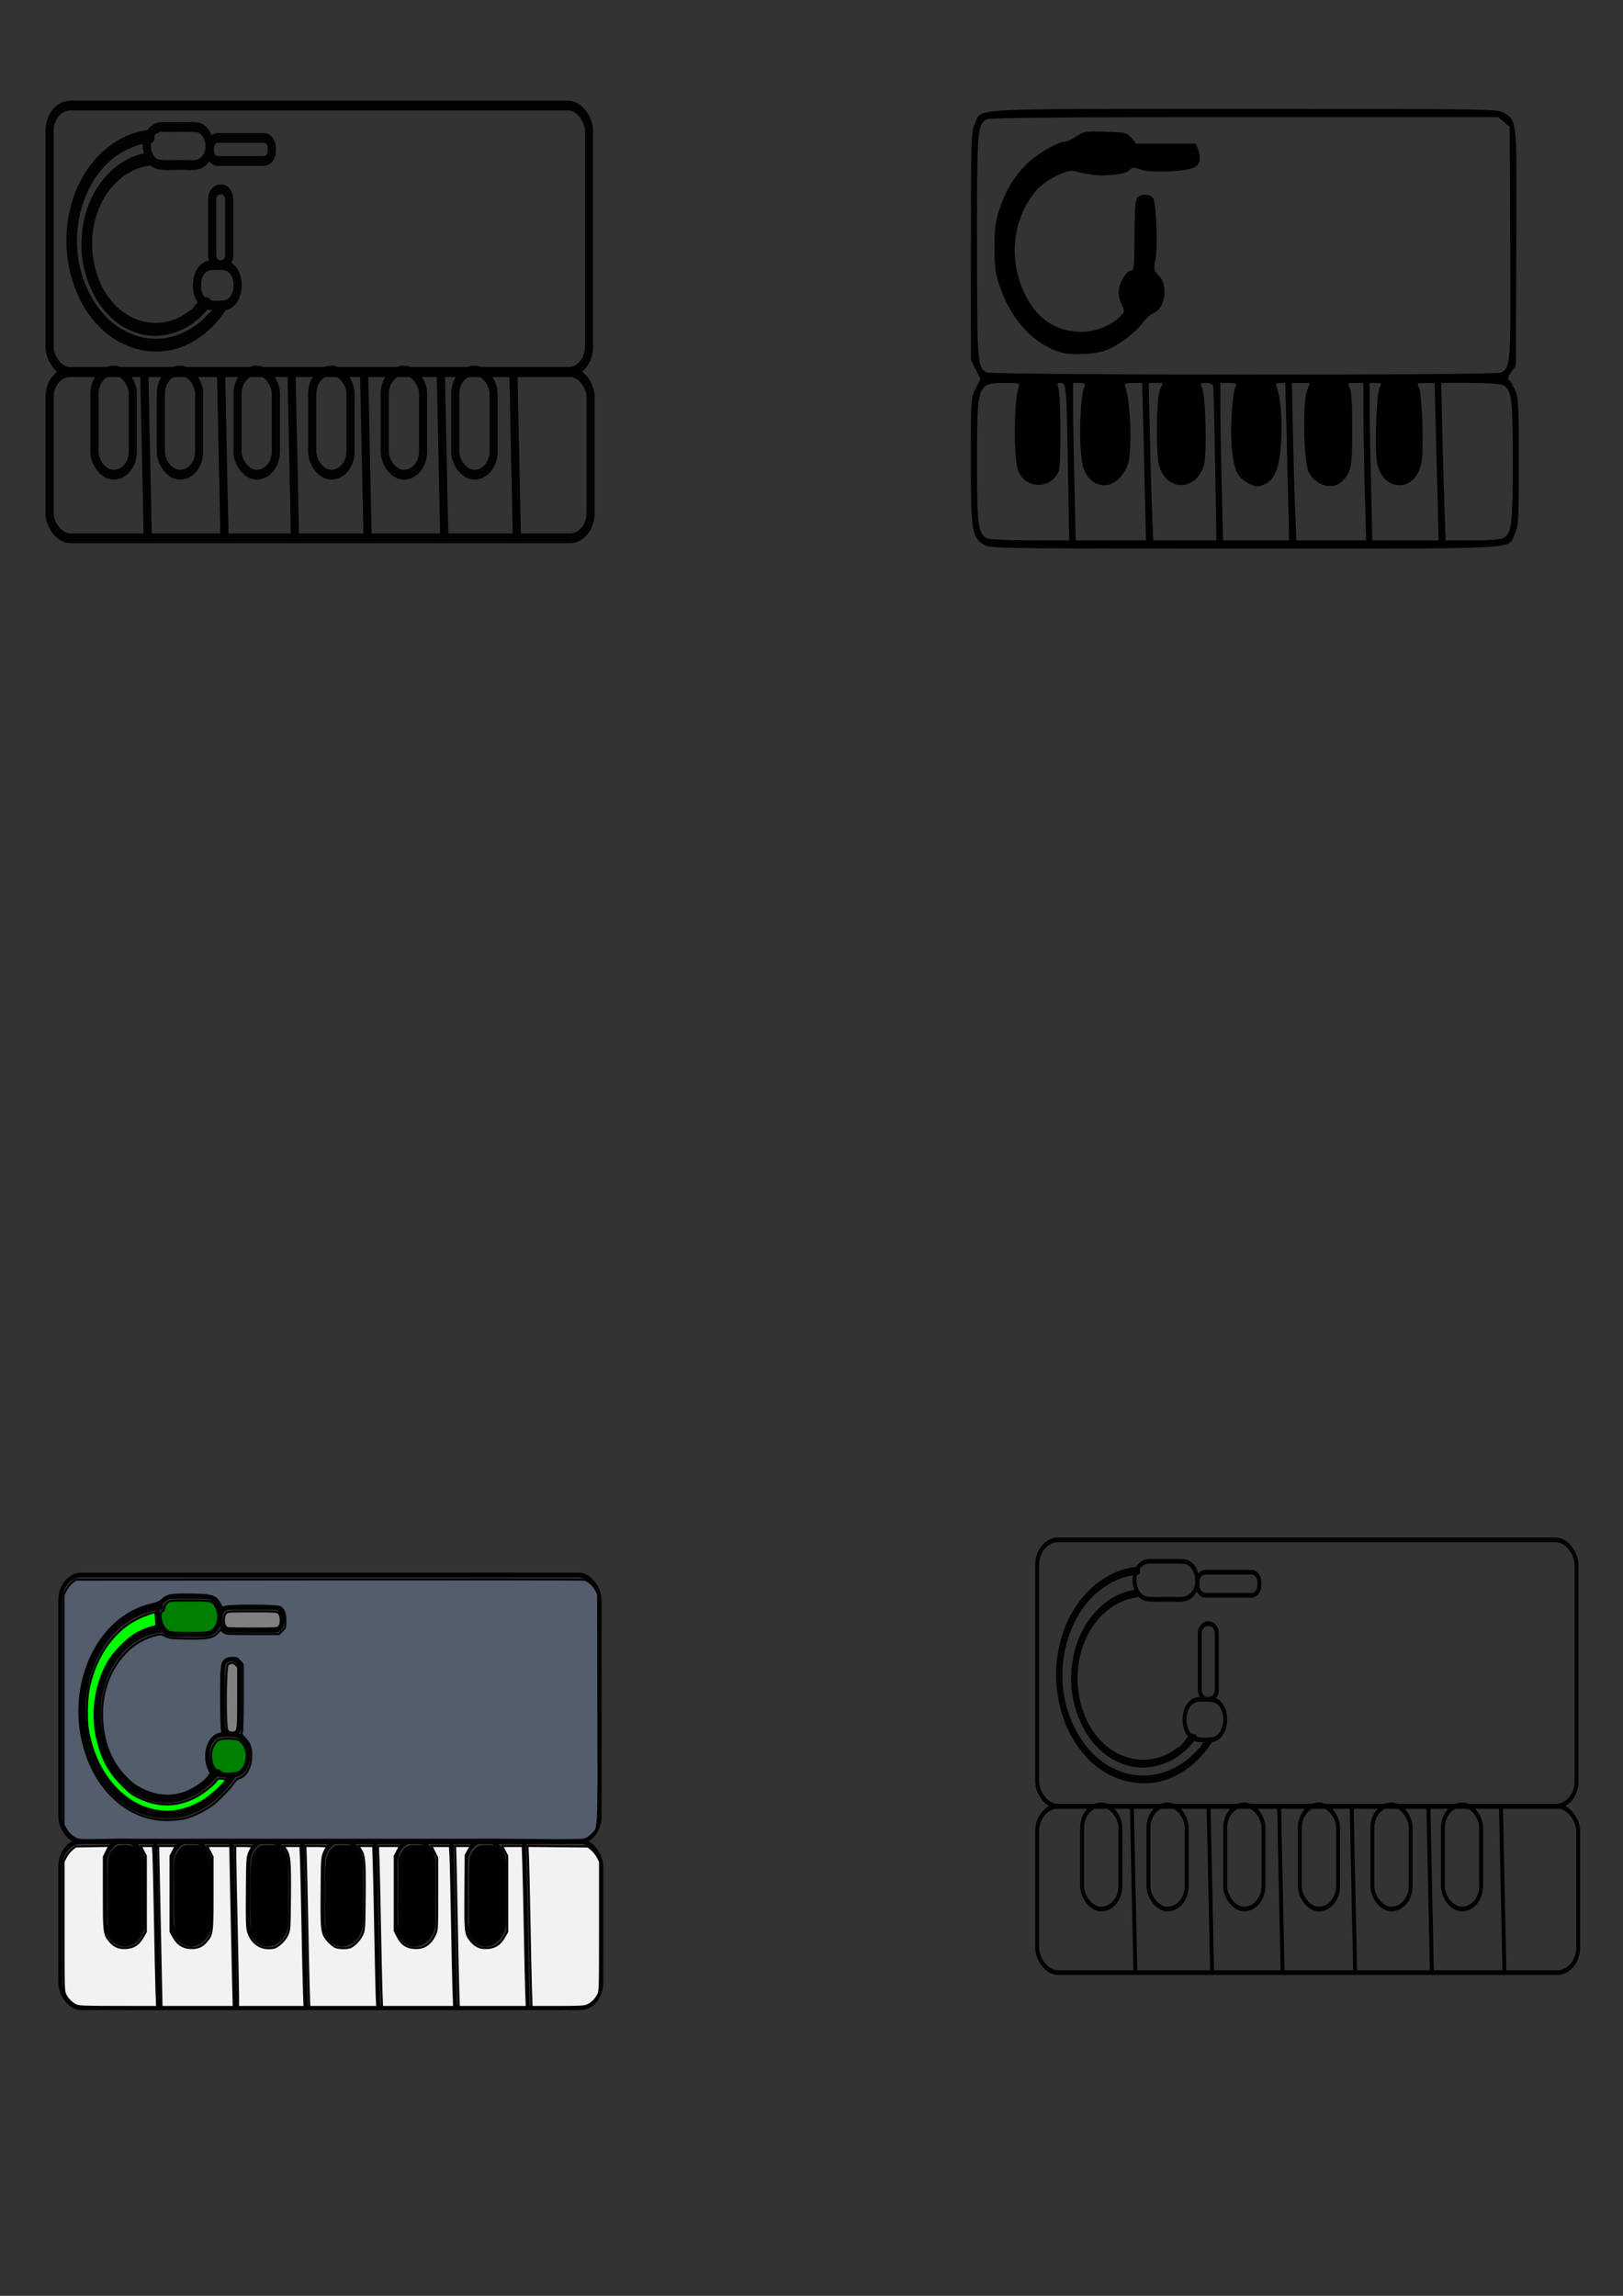 <?xml version="1.0" encoding="UTF-8" standalone="no"?>
<!-- Created with Inkscape (http://www.inkscape.org/) -->

<svg
   width="210mm"
   height="297mm"
   viewBox="0 0 210 297"
   version="1.1"
   id="svg5"
   inkscape:version="1.1.1 (3bf5ae0d25, 2021-09-20)"
   sodipodi:docname="b music icon.svg"
   xmlns:inkscape="http://www.inkscape.org/namespaces/inkscape"
   xmlns:sodipodi="http://sodipodi.sourceforge.net/DTD/sodipodi-0.dtd"
   xmlns="http://www.w3.org/2000/svg"
   xmlns:svg="http://www.w3.org/2000/svg">
  <rect x="0" y="0" width="210" height="297" fill="#333333" stroke="none"/>
  <sodipodi:namedview
     id="namedview7"
     pagecolor="#ffffff"
     bordercolor="#666666"
     borderopacity="1.0"
     inkscape:pageshadow="2"
     inkscape:pageopacity="0.0"
     inkscape:pagecheckerboard="0"
     inkscape:document-units="mm"
     showgrid="false"
     inkscape:zoom="0.75575672"
     inkscape:cx="262.65066"
     inkscape:cy="535.22514"
     inkscape:window-width="1680"
     inkscape:window-height="956"
     inkscape:window-x="-11"
     inkscape:window-y="-11"
     inkscape:window-maximized="1"
     inkscape:current-layer="layer1" />
  <defs
     id="defs2">
    <inkscape:path-effect
       effect="spiro"
       id="path-effect13131"
       is_visible="true"
       lpeversion="1" />
    <inkscape:path-effect
       effect="spiro"
       id="path-effect13127"
       is_visible="true"
       lpeversion="1" />
    <inkscape:path-effect
       effect="spiro"
       id="path-effect13123"
       is_visible="true"
       lpeversion="1" />
    <inkscape:path-effect
       effect="spiro"
       id="path-effect13119"
       is_visible="true"
       lpeversion="1" />
    <inkscape:path-effect
       effect="spiro"
       id="path-effect13115"
       is_visible="true"
       lpeversion="1" />
    <inkscape:path-effect
       effect="spiro"
       id="path-effect13111"
       is_visible="true"
       lpeversion="1" />
    <inkscape:path-effect
       effect="spiro"
       id="path-effect9969"
       is_visible="true"
       lpeversion="1" />
    <inkscape:path-effect
       effect="spiro"
       id="path-effect9965"
       is_visible="true"
       lpeversion="1" />
    <inkscape:path-effect
       effect="spiro"
       id="path-effect9961"
       is_visible="true"
       lpeversion="1" />
    <inkscape:path-effect
       effect="spiro"
       id="path-effect9957"
       is_visible="true"
       lpeversion="1" />
    <inkscape:path-effect
       effect="spiro"
       id="path-effect9953"
       is_visible="true"
       lpeversion="1" />
    <inkscape:path-effect
       effect="spiro"
       id="path-effect9949"
       is_visible="true"
       lpeversion="1" />
    <inkscape:path-effect
       effect="spiro"
       id="path-effect9001"
       is_visible="true"
       lpeversion="1" />
    <inkscape:path-effect
       effect="spiro"
       id="path-effect8997"
       is_visible="true"
       lpeversion="1" />
    <inkscape:path-effect
       effect="spiro"
       id="path-effect8993"
       is_visible="true"
       lpeversion="1" />
    <inkscape:path-effect
       effect="spiro"
       id="path-effect8989"
       is_visible="true"
       lpeversion="1" />
    <inkscape:path-effect
       effect="spiro"
       id="path-effect8985"
       is_visible="true"
       lpeversion="1" />
    <inkscape:path-effect
       effect="spiro"
       id="path-effect8981"
       is_visible="true"
       lpeversion="1" />
    <inkscape:path-effect
       effect="spiro"
       id="path-effect8882"
       is_visible="true"
       lpeversion="1" />
    <inkscape:path-effect
       effect="spiro"
       id="path-effect8876"
       is_visible="true"
       lpeversion="1" />
    <inkscape:path-effect
       effect="spiro"
       id="path-effect8870"
       is_visible="true"
       lpeversion="1" />
    <inkscape:path-effect
       effect="spiro"
       id="path-effect8864"
       is_visible="true"
       lpeversion="1" />
    <inkscape:path-effect
       effect="spiro"
       id="path-effect8858"
       is_visible="true"
       lpeversion="1" />
    <inkscape:path-effect
       effect="spiro"
       id="path-effect8772"
       is_visible="true"
       lpeversion="1" />
    <inkscape:path-effect
       effect="skeletal"
       id="path-effect8768"
       is_visible="true"
       lpeversion="1"
       pattern="m 41.834,5.736 h 11.804 c 1.1,0 1.985,0.913 1.985,2.048 v 0.786 c 0,1.134 -0.885,2.048 -1.985,2.048 H 41.834 c -1.1,0 -1.985,-0.913 -1.985,-2.048 v -0.786 c 0,-1.134 0.885,-2.048 1.985,-2.048 z m -1.409,26.951 c 1.931,0.047 4.251,-0.381 5.591,1.449 1.806,2.288 0.844,6.542 -2.205,7.072 -1.621,0.075 -3.326,0.276 -4.894,-0.232 -3.328,-1.324 -3.126,-7.133 0.356,-8.111 0.373,-0.119 0.763,-0.179 1.153,-0.179 z M 27.608,3.404 c 3.023,0.048 6.058,-0.099 9.073,0.081 2.967,0.479 4.142,4.75 1.956,6.824 -1.684,1.734 -4.171,1.011 -6.293,1.166 -1.961,-0.075 -3.954,0.176 -5.888,-0.179 C 23.405,10.483 22.767,5.765 25.442,4.083 c 0.634,-0.444 1.399,-0.682 2.166,-0.68 z m -2.97,1.681 C 15.878,5.61 7.75,12.086 5.264,20.802 c -2.481,7.78 -0.302,16.796 5.312,22.559 6.321,6.746 16.921,8.63 25.036,4.355 2.942,-1.487 5.57,-3.648 7.593,-6.309 -1.092,-0.846 -1.844,1.86 -2.963,2.312 -5.544,5.237 -13.862,7.062 -20.967,4.475 C 10.672,45.378 4.553,36.303 4.892,27.018 5.023,19.233 9.491,11.711 16.256,8.203 c 2.604,-1.406 5.487,-2.271 8.422,-2.467 -0.014,-0.217 -0.028,-0.433 -0.041,-0.65 z m -0.337,4.85 C 16.519,10.589 9.619,17.053 8.39,25.031 6.771,33.387 11.68,42.437 19.432,45.385 26.135,48.227 34.354,46.203 39.16,40.632 37.85,39.871 36.541,43.054 34.932,43.39 28.448,47.667 19.284,46.563 13.884,40.928 8.744,35.837 7.247,27.369 10.358,20.748 c 2.476,-5.636 8.046,-9.605 14,-10.165 -0.019,-0.216 -0.039,-0.432 -0.058,-0.648 z M 42.411,16.657 h 0.371 c 1.1,0 1.985,0.913 1.985,2.048 v 11.934 c 0,1.134 -0.885,2.048 -1.985,2.048 H 42.411 c -1.1,0 -1.985,-0.913 -1.985,-2.048 V 18.704 c 0,-1.134 0.885,-2.048 1.985,-2.048 z"
       copytype="repeated_stretched"
       prop_scale="1"
       scale_y_rel="false"
       spacing="0"
       normal_offset="0"
       tang_offset="0"
       prop_units="false"
       vertical_pattern="false"
       hide_knot="false"
       fuse_tolerance="0" />
    <inkscape:path-effect
       effect="spiro"
       id="path-effect3436"
       is_visible="true"
       lpeversion="1" />
    <inkscape:path-effect
       effect="spiro"
       id="path-effect2757"
       is_visible="true"
       lpeversion="1" />
    <inkscape:path-effect
       effect="spiro"
       id="path-effect2751"
       is_visible="true"
       lpeversion="1" />
    <inkscape:path-effect
       effect="spiro"
       id="path-effect2256"
       is_visible="true"
       lpeversion="1" />
    <inkscape:path-effect
       effect="spiro"
       id="path-effect2219"
       is_visible="true"
       lpeversion="1" />
    <inkscape:path-effect
       effect="spiro"
       id="path-effect2114"
       is_visible="true"
       lpeversion="1" />
    <inkscape:path-effect
       effect="spiro"
       id="path-effect2110"
       is_visible="true"
       lpeversion="1" />
    <inkscape:path-effect
       effect="spiro"
       id="path-effect2106"
       is_visible="true"
       lpeversion="1" />
    <inkscape:path-effect
       effect="spiro"
       id="path-effect2102"
       is_visible="true"
       lpeversion="1" />
    <inkscape:path-effect
       effect="spiro"
       id="path-effect2098"
       is_visible="true"
       lpeversion="1" />
    <inkscape:path-effect
       effect="spiro"
       id="path-effect1962"
       is_visible="true"
       lpeversion="1" />
    <inkscape:path-effect
       effect="spiro"
       id="path-effect1956"
       is_visible="true"
       lpeversion="1" />
    <inkscape:path-effect
       effect="spiro"
       id="path-effect1919"
       is_visible="true"
       lpeversion="1" />
    <inkscape:path-effect
       effect="spiro"
       id="path-effect1590"
       is_visible="true"
       lpeversion="1" />
    <inkscape:path-effect
       effect="spiro"
       id="path-effect988"
       is_visible="true"
       lpeversion="1" />
    <inkscape:path-effect
       effect="spiro"
       id="path-effect982"
       is_visible="true"
       lpeversion="1" />
    <inkscape:path-effect
       effect="spiro"
       id="path-effect865"
       is_visible="true"
       lpeversion="1" />
    <inkscape:path-effect
       effect="spiro"
       id="path-effect859"
       is_visible="true"
       lpeversion="1" />
  </defs>
  <g
     inkscape:label="Layer 1"
     inkscape:groupmode="layer"
     id="layer1">
    <g
       id="g8943"
       transform="matrix(0.507,0,0,0.61,-19.439,-44.142)"
       style="stroke-width:2.079;stroke-miterlimit:4;stroke-dasharray:none">
      <path
         id="rect2360"
         style="fill:none;stroke:#000000;stroke-width:2.079;stroke-linecap:round;stroke-linejoin:round;stroke-miterlimit:4;stroke-dasharray:none;stroke-opacity:0.955;paint-order:stroke markers fill"
         d="m 93.904,101.62 h 11.804 c 1.1,0 1.985,0.913 1.985,2.048 v 0.786 c 0,1.134 -0.885,2.048 -1.985,2.048 H 93.904 c -1.1,0 -1.985,-0.913 -1.985,-2.048 v -0.786 c 0,-1.134 0.885,-2.048 1.985,-2.048 z m -1.409,26.951 c 1.931,0.047 4.251,-0.381 5.591,1.449 1.806,2.288 0.844,6.542 -2.205,7.072 -1.621,0.075 -3.326,0.276 -4.894,-0.232 -3.328,-1.324 -3.126,-7.133 0.356,-8.111 0.373,-0.119 0.763,-0.179 1.153,-0.179 z M 79.677,99.288 c 3.023,0.048 6.058,-0.099 9.073,0.081 2.967,0.479 4.142,4.75 1.956,6.824 -1.684,1.734 -4.171,1.011 -6.293,1.166 -1.961,-0.075 -3.954,0.176 -5.888,-0.179 -3.05,-0.813 -3.689,-5.531 -1.013,-7.212 0.634,-0.444 1.399,-0.682 2.166,-0.68 z m -2.97,1.681 c -8.759,0.525 -16.887,7.001 -19.374,15.717 -2.481,7.78 -0.302,16.796 5.312,22.558 6.321,6.746 16.921,8.63 25.036,4.355 2.942,-1.487 5.57,-3.648 7.593,-6.309 -1.092,-0.846 -1.844,1.86 -2.963,2.312 -5.544,5.237 -13.862,7.062 -20.967,4.475 -8.602,-2.815 -14.722,-11.89 -14.382,-21.176 0.131,-7.785 4.599,-15.307 11.364,-18.816 2.604,-1.406 5.487,-2.271 8.422,-2.467 -0.014,-0.217 -0.028,-0.433 -0.041,-0.65 z m -0.337,4.85 c -7.781,0.654 -14.681,7.118 -15.91,15.096 -1.619,8.356 3.29,17.406 11.041,20.354 6.703,2.842 14.922,0.818 19.729,-4.753 -1.31,-0.761 -2.619,2.421 -4.228,2.758 -6.484,4.277 -15.648,3.174 -21.048,-2.461 -5.14,-5.091 -6.638,-13.559 -3.526,-20.181 2.476,-5.636 8.046,-9.605 14,-10.165 -0.019,-0.216 -0.039,-0.432 -0.058,-0.648 z m 18.11,6.722 h 0.371 c 1.1,0 1.985,0.913 1.985,2.048 v 11.934 c 0,1.134 -0.885,2.048 -1.985,2.048 h -0.371 c -1.1,0 -1.985,-0.913 -1.985,-2.048 v -11.934 c 0,-1.134 0.885,-2.048 1.985,-2.048 z" />
      <g
         id="g8925"
         style="stroke-width:2.079;stroke-miterlimit:4;stroke-dasharray:none">
        <rect
           style="fill:none;stroke:#000000;stroke-width:2.079;stroke-linecap:round;stroke-linejoin:round;stroke-miterlimit:4;stroke-dasharray:none;stroke-opacity:0.955;paint-order:stroke markers fill"
           id="rect8594"
           width="137.665"
           height="56.511"
           x="50.987"
           y="94.751"
           ry="5.347" />
        <rect
           style="fill:none;stroke:#000000;stroke-width:2.079;stroke-linecap:round;stroke-linejoin:round;stroke-miterlimit:4;stroke-dasharray:none;stroke-opacity:0.955;paint-order:stroke markers fill"
           id="rect8596"
           width="138.09"
           height="35.266"
           x="50.987"
           y="151.262"
           ry="5.347" />
        <rect
           style="fill:none;stroke:#000000;stroke-width:2.079;stroke-linecap:round;stroke-linejoin:round;stroke-miterlimit:4;stroke-dasharray:none;stroke-opacity:0.955;paint-order:stroke markers fill"
           id="rect8598"
           width="9.773"
           height="22.094"
           x="62.459"
           y="150.949"
           ry="4.886" />
        <rect
           style="fill:none;stroke:#000000;stroke-width:2.079;stroke-linecap:round;stroke-linejoin:round;stroke-miterlimit:4;stroke-dasharray:none;stroke-opacity:0.955;paint-order:stroke markers fill"
           id="rect8680"
           width="9.773"
           height="22.094"
           x="79.393"
           y="150.949"
           ry="4.886" />
        <rect
           style="fill:none;stroke:#000000;stroke-width:2.079;stroke-linecap:round;stroke-linejoin:round;stroke-miterlimit:4;stroke-dasharray:none;stroke-opacity:0.955;paint-order:stroke markers fill"
           id="rect8682"
           width="9.773"
           height="22.094"
           x="98.972"
           y="150.949"
           ry="4.886" />
        <rect
           style="fill:none;stroke:#000000;stroke-width:2.079;stroke-linecap:round;stroke-linejoin:round;stroke-miterlimit:4;stroke-dasharray:none;stroke-opacity:0.955;paint-order:stroke markers fill"
           id="rect8684"
           width="9.773"
           height="22.094"
           x="118.022"
           y="150.949"
           ry="4.886" />
        <rect
           style="fill:none;stroke:#000000;stroke-width:2.079;stroke-linecap:round;stroke-linejoin:round;stroke-miterlimit:4;stroke-dasharray:none;stroke-opacity:0.955;paint-order:stroke markers fill"
           id="rect8686"
           width="9.773"
           height="22.094"
           x="136.542"
           y="150.949"
           ry="4.886" />
        <rect
           style="fill:none;stroke:#000000;stroke-width:2.079;stroke-linecap:round;stroke-linejoin:round;stroke-miterlimit:4;stroke-dasharray:none;stroke-opacity:0.955;paint-order:stroke markers fill"
           id="rect8688"
           width="9.773"
           height="22.094"
           x="154.534"
           y="150.949"
           ry="4.886" />
        <path
           style="fill:none;stroke:#000000;stroke-width:2.079;stroke-linecap:butt;stroke-linejoin:miter;stroke-miterlimit:4;stroke-dasharray:none;stroke-opacity:1"
           d="m 75.159,150.949 0.912,36.004"
           id="path8770"
           inkscape:original-d="m 75.159242,150.94899 c 0.30431,12.00153 0.608359,24.00279 0.912143,36.0038"
           inkscape:path-effect="#path-effect8772" />
        <path
           style="fill:none;stroke:#000000;stroke-width:2.079;stroke-linecap:butt;stroke-linejoin:miter;stroke-miterlimit:4;stroke-dasharray:none;stroke-opacity:1"
           d="m 94.738,150.949 0.912,36.004"
           id="path8854"
           inkscape:original-d="m 94.73842,150.94899 c 0.30431,12.00153 0.608359,24.00279 0.912143,36.0038"
           inkscape:path-effect="#path-effect8858" />
        <path
           style="fill:none;stroke:#000000;stroke-width:2.079;stroke-linecap:butt;stroke-linejoin:miter;stroke-miterlimit:4;stroke-dasharray:none;stroke-opacity:1"
           d="m 112.73,150.949 0.912,36.004"
           id="path8860"
           inkscape:original-d="m 112.73017,150.94899 c 0.30431,12.00153 0.60836,24.00279 0.91215,36.0038"
           inkscape:path-effect="#path-effect8864" />
        <path
           style="fill:none;stroke:#000000;stroke-width:2.079;stroke-linecap:butt;stroke-linejoin:miter;stroke-miterlimit:4;stroke-dasharray:none;stroke-opacity:1"
           d="m 131.251,150.949 0.912,36.004"
           id="path8866"
           inkscape:original-d="m 131.25112,150.94899 c 0.30431,12.00153 0.60836,24.00279 0.91215,36.0038"
           inkscape:path-effect="#path-effect8870" />
        <path
           style="fill:none;stroke:#000000;stroke-width:2.079;stroke-linecap:butt;stroke-linejoin:miter;stroke-miterlimit:4;stroke-dasharray:none;stroke-opacity:1"
           d="m 150.83,150.949 0.912,36.004"
           id="path8872"
           inkscape:original-d="m 150.83041,150.94899 c 0.30431,12.00153 0.60836,24.00279 0.91215,36.0038"
           inkscape:path-effect="#path-effect8876" />
        <path
           style="fill:none;stroke:#000000;stroke-width:2.079;stroke-linecap:butt;stroke-linejoin:miter;stroke-miterlimit:4;stroke-dasharray:none;stroke-opacity:1"
           d="m 169.351,150.949 0.912,36.004"
           id="path8878"
           inkscape:original-d="m 169.35135,150.94899 c 0.30431,12.00153 0.60836,24.00279 0.91215,36.0038"
           inkscape:path-effect="#path-effect8882" />
      </g>
    </g>
    <path
       style="fill:#000000;stroke-width:1.065;stroke-miterlimit:4;stroke-dasharray:none"
       d="m 127.313,70.47 c -1.572,-0.959 -1.694,-1.737 -1.694,-10.836 0,-8.045 0.008,-8.168 0.625,-9.387 l 0.625,-1.235 -0.625,-1.235 -0.625,-1.235 0.006,-14.706 c 0.005,-13.874 0.034,-14.768 0.508,-15.813 0.949,-2.09 -1.822,-1.936 34.861,-1.935 32.387,9.78e-4 32.765,0.007 33.631,0.535 1.679,1.024 1.658,0.786 1.578,17.528 l -0.072,15.141 -0.6,0.841 c -0.41,0.574 -0.506,0.9 -0.303,1.025 0.163,0.101 0.52,0.675 0.793,1.275 0.451,0.992 0.496,1.841 0.496,9.294 0,7.492 -0.043,8.298 -0.503,9.309 -0.949,2.09 1.838,1.936 -34.993,1.935 -31.78,-9.5e-4 -32.915,-0.018 -33.707,-0.501 z m 10.872,-9.883 c -0.182,-10.768 -0.206,-11.046 -0.965,-11.046 -0.427,0 -0.498,0.1 -0.325,0.463 0.373,0.782 0.443,10.088 0.082,10.958 -0.991,2.392 -4.324,2.329 -5.244,-0.1 -0.615,-1.625 -0.545,-9.308 0.099,-10.858 0.173,-0.416 -9.5e-4,-0.463 -1.705,-0.463 -3.694,0 -3.715,0.058 -3.715,10.186 0,8.235 0.126,9.244 1.232,9.887 0.3,0.174 2.457,0.287 5.593,0.292 l 5.105,0.008 z m 10.009,5.689 c -0.046,-2.001 -0.157,-6.585 -0.246,-10.186 l -0.163,-6.548 h -1.189 c -1.024,0 -1.164,0.064 -1.01,0.463 0.691,1.788 0.926,8.001 0.378,9.976 -0.16,0.575 -0.683,1.438 -1.163,1.918 -1.563,1.563 -3.746,0.968 -4.583,-1.251 -0.654,-1.731 -0.589,-8.869 0.096,-10.643 0.147,-0.38 0.032,-0.463 -0.643,-0.463 h -0.822 l 5.3e-4,3.241 c 2.9e-4,1.783 0.079,6.367 0.175,10.186 l 0.174,6.945 h 4.54 4.54 l -0.083,-3.638 z m 9.031,-6.218 c -0.09,-5.421 -0.21,-10.005 -0.266,-10.186 -0.056,-0.182 -0.46,-0.331 -0.898,-0.331 -0.763,0 -0.784,0.029 -0.499,0.728 0.443,1.086 0.611,8.413 0.226,9.837 -0.932,3.448 -4.854,3.54 -5.799,0.136 -0.443,-1.597 -0.378,-8.661 0.091,-9.783 l 0.383,-0.918 h -0.913 -0.913 l 0.141,6.681 c 0.077,3.674 0.209,8.258 0.292,10.186 l 0.151,3.506 h 4.084 4.084 z m 9.49,6.218 c -0.046,-2.001 -0.157,-6.585 -0.246,-10.186 l -0.163,-6.548 h -0.66 c -0.521,0 -0.622,0.098 -0.48,0.463 0.901,2.321 0.86,8.891 -0.07,10.989 -0.429,0.968 -0.786,1.36 -1.518,1.666 -0.875,0.366 -1.039,0.359 -1.912,-0.075 -1.544,-0.768 -1.954,-1.575 -2.26,-4.445 -0.266,-2.496 -0.005,-7.004 0.471,-8.135 0.167,-0.397 0.041,-0.463 -0.892,-0.463 h -1.087 v 3 c 0,1.65 0.079,6.234 0.175,10.186 l 0.175,7.187 h 4.275 4.275 z m 9.879,-2.514 c -0.096,-3.383 -0.174,-7.967 -0.175,-10.186 l -6.1e-4,-4.035 h -1.068 c -1.032,0 -1.056,0.02 -0.728,0.595 0.242,0.424 0.34,1.963 0.34,5.358 0,5.075 -0.126,5.676 -1.441,6.867 -1.175,1.063 -3.255,0.442 -4.173,-1.247 -0.651,-1.196 -0.838,-8.767 -0.259,-10.449 l 0.388,-1.124 h -1.16 -1.16 l 0.141,6.681 c 0.077,3.674 0.209,8.258 0.292,10.186 l 0.151,3.506 h 4.513 4.513 z m 9.443,1.852 c -0.056,-2.365 -0.173,-6.949 -0.259,-10.186 l -0.157,-5.887 h -1.17 c -1.124,0 -1.158,0.023 -0.859,0.583 0.382,0.713 0.645,7.216 0.378,9.351 -0.25,2.003 -1.396,3.296 -2.92,3.296 -1.525,0 -2.67,-1.293 -2.92,-3.296 -0.267,-2.134 -0.004,-8.637 0.378,-9.351 0.29,-0.541 0.255,-0.583 -0.491,-0.583 h -0.803 v 2.603 c 0,1.432 0.079,6.015 0.175,10.186 l 0.175,7.584 h 4.288 4.288 z m 8.414,4.014 c 1.157,-0.619 1.283,-1.59 1.283,-9.901 0,-8.31 -0.126,-9.281 -1.283,-9.901 -0.31,-0.166 -2.095,-0.286 -4.253,-0.286 h -3.718 l 0.137,6.152 c 0.075,3.383 0.205,7.967 0.289,10.186 l 0.153,4.035 h 3.429 c 1.95,0 3.659,-0.123 3.963,-0.286 z m -0.272,-21.428 c 1.303,-0.697 1.308,-0.771 1.23,-16.806 l -0.072,-14.973 -0.742,-0.638 -0.742,-0.638 h -32.811 c -22.998,0 -32.971,0.086 -33.345,0.286 -1.246,0.667 -1.283,1.139 -1.283,16.383 0,15.13 0.042,15.693 1.227,16.356 0.658,0.368 65.853,0.398 66.54,0.031 z m -56.918,-2.611 c -3.499,-1.068 -6.377,-4.145 -7.852,-8.397 -0.618,-1.779 -0.72,-2.5 -0.726,-5.114 -0.006,-2.48 0.106,-3.385 0.603,-4.895 0.827,-2.507 1.879,-4.279 3.506,-5.907 1.337,-1.337 4.092,-2.957 5.028,-2.957 0.261,0 0.927,-0.307 1.479,-0.683 0.946,-0.643 1.162,-0.678 3.739,-0.595 2.606,0.083 2.765,0.122 3.361,0.815 l 0.625,0.728 h 3.856 3.856 l 0.258,0.679 c 0.423,1.112 0.305,1.925 -0.337,2.333 -0.931,0.591 -5.626,0.828 -7.002,0.353 -1.015,-0.351 -1.151,-0.345 -1.528,0.071 -0.286,0.316 -1,0.504 -2.325,0.611 -1.732,0.14 -2.41,0.07 -4.764,-0.495 -1.085,-0.26 -3.897,1.199 -5.071,2.632 -3.013,3.677 -3.524,8.953 -1.297,13.403 1.594,3.187 4.017,4.755 7.346,4.755 1.756,0 3.859,-0.858 4.949,-2.018 0.57,-0.606 0.572,-0.64 0.122,-1.638 -0.322,-0.714 -0.405,-1.309 -0.277,-1.991 0.207,-1.104 1.034,-2.291 1.597,-2.291 0.312,0 0.378,-0.762 0.378,-4.383 0,-2.515 0.117,-4.601 0.274,-4.895 0.333,-0.623 1.631,-0.689 2.113,-0.108 0.437,0.526 0.667,6.144 0.328,7.976 -0.235,1.269 -0.207,1.416 0.388,2.01 1.323,1.323 0.922,4.266 -0.673,4.943 -0.39,0.165 -1.007,0.713 -1.371,1.217 -0.934,1.294 -3.168,2.977 -4.748,3.577 -1.391,0.528 -4.506,0.669 -5.835,0.263 z"
       id="path9813" />
    <g
       id="g12977"
       transform="translate(-31.858,109.928)">
      <g
         id="g9945"
         transform="matrix(0.507,0,0,0.61,13.802,36.028)"
         style="stroke-width:1;stroke-miterlimit:4;stroke-dasharray:none">
        <path
           id="path9913"
           style="fill:none;stroke:#000000;stroke-width:1;stroke-linecap:round;stroke-linejoin:round;stroke-miterlimit:4;stroke-dasharray:none;stroke-opacity:0.955;paint-order:stroke markers fill"
           d="m 93.904,101.62 h 11.804 c 1.1,0 1.985,0.913 1.985,2.048 v 0.786 c 0,1.134 -0.885,2.048 -1.985,2.048 H 93.904 c -1.1,0 -1.985,-0.913 -1.985,-2.048 v -0.786 c 0,-1.134 0.885,-2.048 1.985,-2.048 z m -1.409,26.951 c 1.931,0.047 4.251,-0.381 5.591,1.449 1.806,2.288 0.844,6.542 -2.205,7.072 -1.621,0.075 -3.326,0.276 -4.894,-0.232 -3.328,-1.324 -3.126,-7.133 0.356,-8.111 0.373,-0.119 0.763,-0.179 1.153,-0.179 z M 79.677,99.288 c 3.023,0.048 6.058,-0.099 9.073,0.081 2.967,0.479 4.142,4.75 1.956,6.824 -1.684,1.734 -4.171,1.011 -6.293,1.166 -1.961,-0.075 -3.954,0.176 -5.888,-0.179 -3.05,-0.813 -3.689,-5.531 -1.013,-7.212 0.634,-0.444 1.399,-0.682 2.166,-0.68 z m -2.97,1.681 c -8.759,0.525 -16.887,7.001 -19.374,15.717 -2.481,7.78 -0.302,16.796 5.312,22.558 6.321,6.746 16.921,8.63 25.036,4.355 2.942,-1.487 5.57,-3.648 7.593,-6.309 -1.092,-0.846 -1.844,1.86 -2.963,2.312 -5.544,5.237 -13.862,7.062 -20.967,4.475 -8.602,-2.815 -14.722,-11.89 -14.382,-21.176 0.131,-7.785 4.599,-15.307 11.364,-18.816 2.604,-1.406 5.487,-2.271 8.422,-2.467 -0.014,-0.217 -0.028,-0.433 -0.041,-0.65 z m -0.337,4.85 c -7.781,0.654 -14.681,7.118 -15.91,15.096 -1.619,8.356 3.29,17.406 11.041,20.354 6.703,2.842 14.922,0.818 19.729,-4.753 -1.31,-0.761 -2.619,2.421 -4.228,2.758 -6.484,4.277 -15.648,3.174 -21.048,-2.461 -5.14,-5.091 -6.638,-13.559 -3.526,-20.181 2.476,-5.636 8.046,-9.605 14,-10.165 -0.019,-0.216 -0.039,-0.432 -0.058,-0.648 z m 18.11,6.722 h 0.371 c 1.1,0 1.985,0.913 1.985,2.048 v 11.934 c 0,1.134 -0.885,2.048 -1.985,2.048 h -0.371 c -1.1,0 -1.985,-0.913 -1.985,-2.048 v -11.934 c 0,-1.134 0.885,-2.048 1.985,-2.048 z" />
        <g
           id="g9943"
           style="stroke-width:1;stroke-miterlimit:4;stroke-dasharray:none">
          <rect
             style="fill:none;stroke:#000000;stroke-width:1;stroke-linecap:round;stroke-linejoin:round;stroke-miterlimit:4;stroke-dasharray:none;stroke-opacity:0.955;paint-order:stroke markers fill"
             id="rect9915"
             width="137.665"
             height="56.511"
             x="50.987"
             y="94.751"
             ry="5.347" />
          <rect
             style="fill:none;stroke:#000000;stroke-width:1;stroke-linecap:round;stroke-linejoin:round;stroke-miterlimit:4;stroke-dasharray:none;stroke-opacity:0.955;paint-order:stroke markers fill"
             id="rect9917"
             width="138.09"
             height="35.266"
             x="50.987"
             y="151.262"
             ry="5.347" />
          <rect
             style="fill:none;stroke:#000000;stroke-width:1;stroke-linecap:round;stroke-linejoin:round;stroke-miterlimit:4;stroke-dasharray:none;stroke-opacity:0.955;paint-order:stroke markers fill"
             id="rect9919"
             width="9.773"
             height="22.094"
             x="62.459"
             y="150.949"
             ry="4.886" />
          <rect
             style="fill:none;stroke:#000000;stroke-width:1;stroke-linecap:round;stroke-linejoin:round;stroke-miterlimit:4;stroke-dasharray:none;stroke-opacity:0.955;paint-order:stroke markers fill"
             id="rect9921"
             width="9.773"
             height="22.094"
             x="79.393"
             y="150.949"
             ry="4.886" />
          <rect
             style="fill:none;stroke:#000000;stroke-width:1;stroke-linecap:round;stroke-linejoin:round;stroke-miterlimit:4;stroke-dasharray:none;stroke-opacity:0.955;paint-order:stroke markers fill"
             id="rect9923"
             width="9.773"
             height="22.094"
             x="98.972"
             y="150.949"
             ry="4.886" />
          <rect
             style="fill:none;stroke:#000000;stroke-width:1;stroke-linecap:round;stroke-linejoin:round;stroke-miterlimit:4;stroke-dasharray:none;stroke-opacity:0.955;paint-order:stroke markers fill"
             id="rect9925"
             width="9.773"
             height="22.094"
             x="118.022"
             y="150.949"
             ry="4.886" />
          <rect
             style="fill:none;stroke:#000000;stroke-width:1;stroke-linecap:round;stroke-linejoin:round;stroke-miterlimit:4;stroke-dasharray:none;stroke-opacity:0.955;paint-order:stroke markers fill"
             id="rect9927"
             width="9.773"
             height="22.094"
             x="136.542"
             y="150.949"
             ry="4.886" />
          <rect
             style="fill:none;stroke:#000000;stroke-width:1;stroke-linecap:round;stroke-linejoin:round;stroke-miterlimit:4;stroke-dasharray:none;stroke-opacity:0.955;paint-order:stroke markers fill"
             id="rect9929"
             width="9.773"
             height="22.094"
             x="154.534"
             y="150.949"
             ry="4.886" />
          <path
             style="fill:none;stroke:#000000;stroke-width:1;stroke-linecap:butt;stroke-linejoin:miter;stroke-miterlimit:4;stroke-dasharray:none;stroke-opacity:1"
             d="m 75.159,150.949 0.912,36.004"
             id="path9931"
             inkscape:original-d="m 75.159242,150.94899 c 0.30431,12.00153 0.608359,24.00279 0.912143,36.0038"
             inkscape:path-effect="#path-effect9949" />
          <path
             style="fill:none;stroke:#000000;stroke-width:1;stroke-linecap:butt;stroke-linejoin:miter;stroke-miterlimit:4;stroke-dasharray:none;stroke-opacity:1"
             d="m 94.738,150.949 0.912,36.004"
             id="path9933"
             inkscape:original-d="m 94.73842,150.94899 c 0.30431,12.00153 0.608359,24.00279 0.912143,36.0038"
             inkscape:path-effect="#path-effect9953" />
          <path
             style="fill:none;stroke:#000000;stroke-width:1;stroke-linecap:butt;stroke-linejoin:miter;stroke-miterlimit:4;stroke-dasharray:none;stroke-opacity:1"
             d="m 112.73,150.949 0.912,36.004"
             id="path9935"
             inkscape:original-d="m 112.73017,150.94899 c 0.30431,12.00153 0.60836,24.00279 0.91215,36.0038"
             inkscape:path-effect="#path-effect9957" />
          <path
             style="fill:none;stroke:#000000;stroke-width:1;stroke-linecap:butt;stroke-linejoin:miter;stroke-miterlimit:4;stroke-dasharray:none;stroke-opacity:1"
             d="m 131.251,150.949 0.912,36.004"
             id="path9937"
             inkscape:original-d="m 131.25112,150.94899 c 0.30431,12.00153 0.60836,24.00279 0.91215,36.0038"
             inkscape:path-effect="#path-effect9961" />
          <path
             style="fill:none;stroke:#000000;stroke-width:1;stroke-linecap:butt;stroke-linejoin:miter;stroke-miterlimit:4;stroke-dasharray:none;stroke-opacity:1"
             d="m 150.83,150.949 0.912,36.004"
             id="path9939"
             inkscape:original-d="m 150.83041,150.94899 c 0.30431,12.00153 0.60836,24.00279 0.91215,36.0038"
             inkscape:path-effect="#path-effect9965" />
          <path
             style="fill:none;stroke:#000000;stroke-width:1;stroke-linecap:butt;stroke-linejoin:miter;stroke-miterlimit:4;stroke-dasharray:none;stroke-opacity:1"
             d="m 169.351,150.949 0.912,36.004"
             id="path9941"
             inkscape:original-d="m 169.35135,150.94899 c 0.30431,12.00153 0.60836,24.00279 0.91215,36.0038"
             inkscape:path-effect="#path-effect9969" />
        </g>
      </g>
      <path
         style="fill:#00ff00;stroke:#000000;stroke-width:0.971;stroke-linecap:round;stroke-linejoin:round;stroke-miterlimit:4;stroke-dasharray:none;stroke-opacity:0.955;paint-order:stroke markers fill"
         d="m 196.537,469.101 c -7.33,-1.403 -13.442,-4.685 -18.973,-10.187 -7.331,-7.292 -12.308,-17.374 -14.344,-29.055 -0.895,-5.133 -0.651,-15.848 0.478,-21.004 2.288,-10.448 7.086,-19.696 13.523,-26.065 3.54,-3.502 5.903,-5.213 10.337,-7.485 2.828,-1.449 8.172,-3.298 8.502,-2.942 0.081,0.087 0.221,1.59 0.312,3.339 l 0.165,3.181 -2.771,0.768 c -1.524,0.423 -4.33,1.582 -6.236,2.576 -4.63,2.416 -11.335,9.087 -14.494,14.421 -6.302,10.639 -8.362,25.709 -5.201,38.057 2.443,9.545 5.672,15.459 11.846,21.696 3.673,3.71 5.032,4.746 8.314,6.332 9.109,4.403 18.104,4.446 26.959,0.129 3.834,-1.869 8.98,-5.801 10.74,-8.206 0.861,-1.176 1.214,-1.318 2.887,-1.159 1.048,0.1 1.906,0.388 1.906,0.64 0,0.99 -6.434,7.056 -9.931,9.362 -7.701,5.079 -16.285,7.081 -24.019,5.6 z"
         id="path10217"
         transform="scale(0.265)" />
      <path
         style="fill:#008000;stroke:#000000;stroke-width:0.971;stroke-linecap:round;stroke-linejoin:round;stroke-miterlimit:4;stroke-dasharray:none;stroke-opacity:0.955;paint-order:stroke markers fill"
         d="m 229.581,450.908 c -0.625,-0.102 -1.353,-0.462 -1.617,-0.801 -0.264,-0.338 -0.981,-0.682 -1.592,-0.763 -2.794,-0.372 -4.122,-7.791 -2.089,-11.669 1.635,-3.119 2.882,-3.725 7.617,-3.7 4.814,0.025 6.018,0.636 7.742,3.932 1.97,3.767 0.842,9.845 -2.228,12.006 -1.148,0.808 -5.552,1.368 -7.834,0.996 z"
         id="path10293"
         transform="scale(0.265)" />
      <path
         style="fill:#008000;stroke:#000000;stroke-width:0.971;stroke-linecap:round;stroke-linejoin:round;stroke-miterlimit:4;stroke-dasharray:none;stroke-opacity:0.955;paint-order:stroke markers fill"
         d="m 203.703,381.996 c -2.891,-0.712 -5.078,-4.234 -5.085,-8.189 -0.002,-0.998 0.291,-1.642 0.892,-1.964 0.528,-0.283 0.954,-1.075 1.039,-1.934 0.095,-0.954 0.595,-1.789 1.452,-2.424 1.229,-0.911 1.88,-0.969 10.876,-0.969 10.889,0 11.251,0.1 12.938,3.586 1.984,4.098 0.878,9.243 -2.416,11.236 -1.275,0.772 -2.5,0.893 -9.772,0.968 -4.573,0.047 -9.039,-0.092 -9.924,-0.31 z"
         id="path10332"
         transform="scale(0.265)" />
      <path
         style="fill:#808080;stroke:#000000;stroke-width:0.971;stroke-linecap:round;stroke-linejoin:round;stroke-miterlimit:4;stroke-dasharray:none;stroke-opacity:0.955;paint-order:stroke markers fill"
         d="m 230.282,379.115 c -1.064,-1.519 -0.945,-5.214 0.205,-6.364 0.876,-0.876 1.54,-0.924 12.933,-0.924 11.393,0 12.057,0.047 12.933,0.924 1.15,1.15 1.269,4.844 0.205,6.364 -0.713,1.018 -0.828,1.027 -13.138,1.027 -12.31,0 -12.425,-0.009 -13.138,-1.027 z"
         id="path10408"
         transform="scale(0.265)" />
      <path
         style="fill:#808080;stroke:#000000;stroke-width:0.971;stroke-linecap:round;stroke-linejoin:round;stroke-miterlimit:4;stroke-dasharray:none;stroke-opacity:0.955;paint-order:stroke markers fill"
         d="m 231.173,429.552 c -1.048,-2.026 -0.833,-30.544 0.237,-31.562 1.378,-1.311 2.684,-1.349 3.918,-0.115 l 1.162,1.162 v 14.93 c 0,16.764 -0.039,16.983 -3.017,16.983 -1.29,0 -1.711,-0.256 -2.302,-1.398 z"
         id="path10447"
         transform="scale(0.265)" />
      <path
         style="fill:#000000;stroke:#000000;stroke-width:0.971;stroke-linecap:round;stroke-linejoin:round;stroke-miterlimit:4;stroke-dasharray:none;stroke-opacity:0.955;paint-order:stroke markers fill"
         d="m 353.748,532.384 c -0.983,-0.682 -2.183,-2.173 -2.887,-3.585 l -1.205,-2.417 v -16.854 c 0,-16.12 0.042,-16.94 0.96,-18.836 0.528,-1.09 1.583,-2.507 2.345,-3.148 1.204,-1.013 1.826,-1.166 4.752,-1.166 4.061,0 5.357,0.805 7.009,4.352 1.083,2.325 1.092,2.488 1.097,18.515 0.003,9.111 -0.192,16.853 -0.445,17.736 -1.116,3.892 -3.734,6.163 -7.382,6.403 -2.152,0.141 -2.83,-0.018 -4.244,-0.999 z"
         id="path10560"
         transform="scale(0.265)" />
      <path
         style="fill:#000000;stroke:#000000;stroke-width:0.971;stroke-linecap:round;stroke-linejoin:round;stroke-miterlimit:4;stroke-dasharray:none;stroke-opacity:0.955;paint-order:stroke markers fill"
         d="m 320.326,532.955 c -1.98,-1.09 -3.938,-3.417 -4.631,-5.503 -0.616,-1.855 -0.705,-4.672 -0.588,-18.742 l 0.137,-16.559 1.277,-2.173 c 1.848,-3.144 2.714,-3.601 6.818,-3.601 3.345,0 3.567,0.067 4.955,1.501 2.849,2.944 2.885,3.219 2.885,21.895 0,16.367 -0.034,17.03 -0.985,18.994 -1.382,2.855 -4.094,4.727 -6.821,4.709 -1.169,-0.008 -2.54,-0.243 -3.049,-0.523 z"
         id="path10599"
         transform="scale(0.265)" />
      <path
         style="fill:#000000;stroke:#000000;stroke-width:0.971;stroke-linecap:round;stroke-linejoin:round;stroke-miterlimit:4;stroke-dasharray:none;stroke-opacity:0.955;paint-order:stroke markers fill"
         d="m 284.031,532.441 c -1.867,-1.258 -3.479,-3.54 -4.114,-5.824 -0.268,-0.963 -0.465,-8.138 -0.467,-16.945 -0.003,-17.28 0.219,-18.866 3.034,-21.681 1.566,-1.566 1.718,-1.613 5.202,-1.613 3.449,0 3.645,0.059 5.014,1.501 3.161,3.331 3.13,3.142 3.289,20.114 0.153,16.349 -0.095,19.18 -1.914,21.88 -2.425,3.598 -6.842,4.727 -10.045,2.569 z"
         id="path10638"
         transform="scale(0.265)" />
      <path
         style="fill:#000000;stroke:#000000;stroke-width:0.971;stroke-linecap:round;stroke-linejoin:round;stroke-miterlimit:4;stroke-dasharray:none;stroke-opacity:0.955;paint-order:stroke markers fill"
         d="m 247.541,532.441 c -1.867,-1.258 -3.479,-3.54 -4.114,-5.824 -0.268,-0.963 -0.465,-8.138 -0.467,-16.945 -0.003,-17.28 0.219,-18.866 3.034,-21.681 1.566,-1.566 1.718,-1.613 5.202,-1.613 3.443,0 3.648,0.061 5.042,1.501 3.025,3.125 3.101,3.602 3.261,20.343 0.095,9.928 -0.034,16.003 -0.372,17.634 -0.595,2.866 -2.606,5.9 -4.59,6.926 -2.045,1.058 -5.146,0.907 -6.997,-0.341 z"
         id="path10677"
         transform="scale(0.265)" />
      <path
         style="fill:#000000;stroke:#000000;stroke-width:0.971;stroke-linecap:round;stroke-linejoin:round;stroke-miterlimit:4;stroke-dasharray:none;stroke-opacity:0.955;paint-order:stroke markers fill"
         d="m 210.856,533.056 c -1.236,-0.504 -3.371,-2.684 -4.315,-4.405 -0.666,-1.214 -0.783,-3.604 -0.902,-18.351 -0.133,-16.551 -0.113,-17.011 0.87,-19.295 0.554,-1.287 1.618,-2.854 2.366,-3.484 1.177,-0.99 1.816,-1.144 4.753,-1.144 3.015,0 3.559,0.139 4.88,1.251 3.115,2.621 3.182,3.079 3.188,21.844 0.006,16.83 0.004,16.863 -1.102,19.239 -1.446,3.105 -3.833,4.791 -6.727,4.751 -1.148,-0.016 -2.502,-0.199 -3.011,-0.406 z"
         id="path10716"
         transform="scale(0.265)" />
      <path
         style="fill:#000000;stroke:#000000;stroke-width:0.971;stroke-linecap:round;stroke-linejoin:round;stroke-miterlimit:4;stroke-dasharray:none;stroke-opacity:0.955;paint-order:stroke markers fill"
         d="m 177.211,532.322 c -1.125,-0.78 -2.18,-2.101 -2.882,-3.61 -1.106,-2.375 -1.108,-2.409 -1.102,-19.239 0.006,-18.765 0.073,-19.222 3.188,-21.844 1.319,-1.11 1.867,-1.251 4.853,-1.251 4.061,0 5.357,0.805 7.009,4.352 1.083,2.325 1.092,2.488 1.097,18.515 0.003,9.111 -0.192,16.853 -0.445,17.736 -1.116,3.892 -3.734,6.163 -7.382,6.403 -2.181,0.143 -2.825,-0.014 -4.336,-1.062 z"
         id="path10755"
         transform="scale(0.265)" />
      <path
         style="fill:#f2f2f2;stroke:#000000;stroke-width:0.971;stroke-linecap:round;stroke-linejoin:round;stroke-miterlimit:4;stroke-dasharray:none;stroke-opacity:0.955;paint-order:stroke markers fill"
         d="m 379.5,556.702 c -0.158,-4.509 -0.491,-19.527 -0.741,-33.372 -0.25,-13.845 -0.569,-27.832 -0.708,-31.081 l -0.254,-5.908 14.757,0.134 14.757,0.134 1.772,1.435 c 0.975,0.789 2.293,2.446 2.929,3.683 l 1.157,2.248 v 31.652 c 0,31.548 -0.003,31.658 -0.997,33.5 -1.272,2.358 -3.161,4.146 -5.339,5.056 -1.411,0.589 -3.977,0.717 -14.381,0.717 h -12.664 z"
         id="path10831"
         transform="scale(0.265)" />
      <path
         style="fill:#f2f2f2;stroke:#000000;stroke-width:0.971;stroke-linecap:round;stroke-linejoin:round;stroke-miterlimit:4;stroke-dasharray:none;stroke-opacity:0.955;paint-order:stroke markers fill"
         d="m 343.947,554.623 c -0.163,-5.652 -0.506,-21.605 -0.762,-35.451 -0.256,-13.845 -0.53,-26.888 -0.609,-28.984 l -0.144,-3.811 h 3.811 3.811 l -1.238,2.194 -1.238,2.194 -0.136,17.949 c -0.15,19.84 -0.062,20.616 2.725,23.997 2.193,2.66 4.595,3.687 8.103,3.464 3.722,-0.237 6.175,-1.869 8.198,-5.455 l 1.434,-2.54 v -18.495 -18.495 l -1.248,-2.406 -1.248,-2.406 h 5.009 5.009 l 0.284,7.968 c 0.156,4.382 0.488,19.192 0.738,32.91 0.25,13.718 0.569,27.8 0.71,31.294 l 0.256,6.351 H 360.827 344.243 Z"
         id="path10870"
         transform="scale(0.265)" />
      <path
         style="fill:#f2f2f2;stroke:#000000;stroke-width:0.971;stroke-linecap:round;stroke-linejoin:round;stroke-miterlimit:4;stroke-dasharray:none;stroke-opacity:0.955;paint-order:stroke markers fill"
         d="m 306.52,558.319 c -0.152,-3.62 -0.484,-18.118 -0.738,-32.217 -0.254,-14.099 -0.585,-28.805 -0.735,-32.679 l -0.274,-7.044 h 5.36 5.36 l -1.278,2.425 -1.278,2.425 v 18.278 18.278 l 1.391,2.721 c 1.923,3.759 4.34,5.423 8.24,5.671 4.623,0.294 7.897,-1.851 10.089,-6.61 1.052,-2.283 1.064,-2.514 1.064,-19.879 v -17.569 l -1.422,-2.87 -1.422,-2.87 h 4.497 4.497 l 0.261,4.273 c 0.144,2.35 0.477,16.536 0.74,31.525 0.263,14.989 0.607,30.733 0.765,34.989 l 0.286,7.737 h -17.563 -17.563 z"
         id="path10909"
         transform="scale(0.265)" />
      <path
         style="fill:#f2f2f2;stroke:#000000;stroke-width:0.971;stroke-linecap:round;stroke-linejoin:round;stroke-miterlimit:4;stroke-dasharray:none;stroke-opacity:0.955;paint-order:stroke markers fill"
         d="m 270.96,555.778 c -0.161,-5.017 -0.497,-20.451 -0.748,-34.296 -0.251,-13.845 -0.557,-27.408 -0.68,-30.139 l -0.224,-4.965 h 5.34 c 2.937,0 5.26,0.156 5.162,0.346 -2.617,5.106 -2.428,3.495 -2.577,21.979 -0.157,19.524 -0.044,20.369 3.225,24.083 1.073,1.219 2.63,2.5 3.458,2.847 1.745,0.729 5.572,0.829 7.256,0.188 2.004,-0.762 4.75,-3.628 5.888,-6.145 1.075,-2.378 1.097,-2.713 1.237,-18.73 0.153,-17.487 -0.074,-20.085 -2.004,-22.929 l -1.113,-1.64 h 3.622 3.622 l 0.292,9.122 c 0.161,5.017 0.497,20.451 0.748,34.296 0.251,13.845 0.557,27.408 0.68,30.139 l 0.224,4.965 h -16.559 -16.559 z"
         id="path10948"
         transform="scale(0.265)" />
      <path
         style="fill:#f2f2f2;stroke:#000000;stroke-width:0.971;stroke-linecap:round;stroke-linejoin:round;stroke-miterlimit:4;stroke-dasharray:none;stroke-opacity:0.955;paint-order:stroke markers fill"
         d="m 236.483,560.166 c -0.005,-2.604 -0.312,-18.037 -0.683,-34.296 -0.371,-16.259 -0.679,-31.796 -0.684,-34.527 l -0.009,-4.965 h 4.196 c 2.308,0 4.116,0.156 4.018,0.346 -2.617,5.106 -2.428,3.495 -2.577,21.979 -0.114,14.134 -0.018,17.422 0.563,19.423 1.717,5.905 6.618,9.041 12.428,7.951 2.253,-0.423 5.511,-3.467 6.827,-6.379 1.086,-2.404 1.106,-2.697 1.246,-18.723 0.153,-17.449 -0.135,-20.432 -2.246,-23.327 l -0.926,-1.27 h 4.123 4.123 l 0.276,6.582 c 0.152,3.62 0.484,18.118 0.738,32.217 0.254,14.099 0.585,28.805 0.735,32.679 l 0.274,7.044 H 252.698 236.492 Z"
         id="path10987"
         transform="scale(0.265)" />
      <path
         style="fill:#f2f2f2;stroke:#000000;stroke-width:0.971;stroke-linecap:round;stroke-linejoin:round;stroke-miterlimit:4;stroke-dasharray:none;stroke-opacity:0.955;paint-order:stroke markers fill"
         d="m 199.078,563.63 c 5.4e-4,-1.136 -1.205,-59.073 -1.499,-72.057 l -0.118,-5.197 4.25,6e-4 4.25,6.1e-4 -1.248,2.406 -1.248,2.406 v 18.495 18.495 l 1.434,2.54 c 2.023,3.586 4.477,5.218 8.198,5.455 3.504,0.223 5.91,-0.803 8.094,-3.453 2.736,-3.32 2.829,-4.088 2.829,-23.498 v -17.636 l -1.314,-2.606 -1.314,-2.606 h 5.617 5.617 l 0.562,28.291 c 0.309,15.56 0.692,33.228 0.852,39.261 l 0.29,10.97 h -17.626 -17.626 z"
         id="path11026"
         transform="scale(0.265)" />
      <path
         style="fill:#f2f2f2;stroke:#000000;stroke-width:0.971;stroke-linecap:round;stroke-linejoin:round;stroke-miterlimit:4;stroke-dasharray:none;stroke-opacity:0.955;paint-order:stroke markers fill"
         d="m 157.507,564.164 c -2.1,-0.91 -3.994,-2.731 -5.239,-5.037 -0.994,-1.842 -0.997,-1.952 -0.997,-33.5 v -31.652 l 1.157,-2.248 c 0.636,-1.236 1.954,-2.894 2.928,-3.683 l 1.771,-1.435 8.216,-0.144 8.216,-0.144 -1.329,2.634 -1.329,2.634 v 17.636 c 0,19.409 0.092,20.178 2.829,23.498 2.184,2.649 4.59,3.676 8.094,3.453 3.722,-0.237 6.175,-1.869 8.198,-5.455 l 1.434,-2.54 v -18.495 -18.495 l -1.248,-2.406 -1.248,-2.406 h 2.939 2.939 l 0.258,3.811 c 0.142,2.096 0.474,16.178 0.739,31.294 0.265,15.116 0.611,31.068 0.769,35.451 l 0.288,7.968 -18.884,-0.018 c -15.827,-0.015 -19.146,-0.131 -20.501,-0.718 z"
         id="path11065"
         transform="scale(0.265)" />
      <path
         style="fill:#535d6c;fill-opacity:1;stroke:#000000;stroke-width:0.971;stroke-linecap:round;stroke-linejoin:round;stroke-miterlimit:4;stroke-dasharray:none;stroke-opacity:0.955;paint-order:stroke markers fill"
         d="m 157.507,482.887 c -2.111,-0.936 -4,-2.759 -5.239,-5.054 l -0.997,-1.848 v -56.133 -56.133 l 1.157,-2.248 c 0.636,-1.236 1.955,-2.894 2.93,-3.683 l 1.773,-1.435 123.399,-0.131 c 67.87,-0.072 124.079,-0.01 124.91,0.138 1.905,0.34 4.477,2.574 5.791,5.03 l 1.012,1.891 0.123,55.633 c 0.137,62.156 0.332,58.302 -3.129,61.869 -1.091,1.124 -2.528,2.047 -3.664,2.353 -1.287,0.346 -8.743,0.429 -23.927,0.264 -12.132,-0.132 -23.201,-0.211 -24.598,-0.176 -1.397,0.035 -8.932,0.054 -16.744,0.042 -16.18,-0.024 -15.27,-0.024 -34.873,-0.012 -8.066,0.005 -15.912,-10e-4 -17.437,-0.014 -1.524,-0.013 -9.734,-0.013 -18.245,3e-4 -8.51,0.013 -16.721,0.013 -18.245,1.8e-4 -1.524,-0.013 -9.994,-0.017 -18.822,-0.009 -8.828,0.008 -17.402,0.014 -19.053,0.013 -1.651,-9.2e-4 -8.874,0.008 -16.051,0.02 -7.177,0.012 -14.192,-0.015 -15.589,-0.059 -1.397,-0.044 -7.113,0.027 -12.702,0.158 -8.551,0.201 -10.418,0.125 -11.778,-0.478 z m 53.349,-10.131 c 3.72,-0.975 8.997,-3.511 12.43,-5.972 3.237,-2.321 9.237,-8.381 11.087,-11.196 0.694,-1.057 1.751,-2.044 2.347,-2.194 3.291,-0.826 5.815,-4.876 6.14,-9.855 0.297,-4.545 -0.495,-7.145 -2.956,-9.714 -1.704,-1.778 -1.909,-2.203 -1.535,-3.186 0.237,-0.624 0.431,-8.284 0.431,-17.024 v -15.889 l -1.434,-1.633 c -1.257,-1.432 -1.699,-1.633 -3.592,-1.633 -1.248,0 -2.612,0.318 -3.234,0.753 -2.213,1.55 -2.363,2.746 -2.363,18.833 0,8.626 0.191,15.5 0.45,16.181 0.392,1.03 0.328,1.185 -0.485,1.185 -0.514,0 -1.524,0.304 -2.243,0.676 -4.645,2.402 -6.489,10.51 -3.782,16.63 l 0.99,2.238 -1.6,2.053 c -2.005,2.573 -7.864,6.317 -11.785,7.531 -6.855,2.123 -13.348,1.502 -20.346,-1.945 -3.117,-1.535 -4.688,-2.708 -7.621,-5.69 -7.342,-7.462 -11.065,-16.65 -11.654,-28.763 -0.939,-19.301 9.994,-36.538 25.733,-40.571 2.88,-0.738 2.961,-0.732 5.048,0.325 1.942,0.984 2.816,1.087 10.369,1.223 10.229,0.184 12.65,-0.24 15.045,-2.635 l 1.731,-1.731 1.255,1.08 c 1.251,1.076 1.297,1.08 14.209,1.08 h 12.954 l 1.57,-1.57 c 1.493,-1.493 1.57,-1.733 1.57,-4.873 0,-3.566 -0.693,-5.49 -2.41,-6.693 -1.456,-1.02 -26.019,-1.082 -27.404,-0.07 -0.822,0.601 -0.98,0.489 -2.051,-1.463 -2.261,-4.119 -4.009,-4.633 -15.941,-4.681 -8.262,-0.033 -9.982,0.303 -12.185,2.382 -1.348,1.272 -2.477,1.769 -5.829,2.567 -25.334,6.025 -40.619,37.958 -32.734,68.389 5.951,22.968 22.877,37.641 42.434,36.785 2.54,-0.111 5.866,-0.529 7.39,-0.929 z"
         id="path12822"
         transform="scale(0.265)" />
    </g>
    <g
       id="g13107"
       transform="matrix(0.507,0,0,0.61,108.344,141.406)"
       style="stroke-width:1;stroke-miterlimit:4;stroke-dasharray:none">
      <path
         id="path13075"
         style="fill:none;stroke:#000000;stroke-width:1;stroke-linecap:round;stroke-linejoin:round;stroke-miterlimit:4;stroke-dasharray:none;stroke-opacity:0.955;paint-order:stroke markers fill"
         d="m 93.904,101.62 h 11.804 c 1.1,0 1.985,0.913 1.985,2.048 v 0.786 c 0,1.134 -0.885,2.048 -1.985,2.048 H 93.904 c -1.1,0 -1.985,-0.913 -1.985,-2.048 v -0.786 c 0,-1.134 0.885,-2.048 1.985,-2.048 z m -1.409,26.951 c 1.931,0.047 4.251,-0.381 5.591,1.449 1.806,2.288 0.844,6.542 -2.205,7.072 -1.621,0.075 -3.326,0.276 -4.894,-0.232 -3.328,-1.324 -3.126,-7.133 0.356,-8.111 0.373,-0.119 0.763,-0.179 1.153,-0.179 z M 79.677,99.288 c 3.023,0.048 6.058,-0.099 9.073,0.081 2.967,0.479 4.142,4.75 1.956,6.824 -1.684,1.734 -4.171,1.011 -6.293,1.166 -1.961,-0.075 -3.954,0.176 -5.888,-0.179 -3.05,-0.813 -3.689,-5.531 -1.013,-7.212 0.634,-0.444 1.399,-0.682 2.166,-0.68 z m -2.97,1.681 c -8.759,0.525 -16.887,7.001 -19.374,15.717 -2.481,7.78 -0.302,16.796 5.312,22.558 6.321,6.746 16.921,8.63 25.036,4.355 2.942,-1.487 5.57,-3.648 7.593,-6.309 -1.092,-0.846 -1.844,1.86 -2.963,2.312 -5.544,5.237 -13.862,7.062 -20.967,4.475 -8.602,-2.815 -14.722,-11.89 -14.382,-21.176 0.131,-7.785 4.599,-15.307 11.364,-18.816 2.604,-1.406 5.487,-2.271 8.422,-2.467 -0.014,-0.217 -0.028,-0.433 -0.041,-0.65 z m -0.337,4.85 c -7.781,0.654 -14.681,7.118 -15.91,15.096 -1.619,8.356 3.29,17.406 11.041,20.354 6.703,2.842 14.922,0.818 19.729,-4.753 -1.31,-0.761 -2.619,2.421 -4.228,2.758 -6.484,4.277 -15.648,3.174 -21.048,-2.461 -5.14,-5.091 -6.638,-13.559 -3.526,-20.181 2.476,-5.636 8.046,-9.605 14,-10.165 -0.019,-0.216 -0.039,-0.432 -0.058,-0.648 z m 18.11,6.722 h 0.371 c 1.1,0 1.985,0.913 1.985,2.048 v 11.934 c 0,1.134 -0.885,2.048 -1.985,2.048 h -0.371 c -1.1,0 -1.985,-0.913 -1.985,-2.048 v -11.934 c 0,-1.134 0.885,-2.048 1.985,-2.048 z" />
      <g
         id="g13105"
         style="stroke-width:1;stroke-miterlimit:4;stroke-dasharray:none">
        <rect
           style="fill:none;stroke:#000000;stroke-width:1;stroke-linecap:round;stroke-linejoin:round;stroke-miterlimit:4;stroke-dasharray:none;stroke-opacity:0.955;paint-order:stroke markers fill"
           id="rect13077"
           width="137.665"
           height="56.511"
           x="50.987"
           y="94.751"
           ry="5.347" />
        <rect
           style="fill:none;stroke:#000000;stroke-width:1;stroke-linecap:round;stroke-linejoin:round;stroke-miterlimit:4;stroke-dasharray:none;stroke-opacity:0.955;paint-order:stroke markers fill"
           id="rect13079"
           width="138.09"
           height="35.266"
           x="50.987"
           y="151.262"
           ry="5.347" />
        <rect
           style="fill:none;stroke:#000000;stroke-width:1;stroke-linecap:round;stroke-linejoin:round;stroke-miterlimit:4;stroke-dasharray:none;stroke-opacity:0.955;paint-order:stroke markers fill"
           id="rect13081"
           width="9.773"
           height="22.094"
           x="62.459"
           y="150.949"
           ry="4.886" />
        <rect
           style="fill:none;stroke:#000000;stroke-width:1;stroke-linecap:round;stroke-linejoin:round;stroke-miterlimit:4;stroke-dasharray:none;stroke-opacity:0.955;paint-order:stroke markers fill"
           id="rect13083"
           width="9.773"
           height="22.094"
           x="79.393"
           y="150.949"
           ry="4.886" />
        <rect
           style="fill:none;stroke:#000000;stroke-width:1;stroke-linecap:round;stroke-linejoin:round;stroke-miterlimit:4;stroke-dasharray:none;stroke-opacity:0.955;paint-order:stroke markers fill"
           id="rect13085"
           width="9.773"
           height="22.094"
           x="98.972"
           y="150.949"
           ry="4.886" />
        <rect
           style="fill:none;stroke:#000000;stroke-width:1;stroke-linecap:round;stroke-linejoin:round;stroke-miterlimit:4;stroke-dasharray:none;stroke-opacity:0.955;paint-order:stroke markers fill"
           id="rect13087"
           width="9.773"
           height="22.094"
           x="118.022"
           y="150.949"
           ry="4.886" />
        <rect
           style="fill:none;stroke:#000000;stroke-width:1;stroke-linecap:round;stroke-linejoin:round;stroke-miterlimit:4;stroke-dasharray:none;stroke-opacity:0.955;paint-order:stroke markers fill"
           id="rect13089"
           width="9.773"
           height="22.094"
           x="136.542"
           y="150.949"
           ry="4.886" />
        <rect
           style="fill:none;stroke:#000000;stroke-width:1;stroke-linecap:round;stroke-linejoin:round;stroke-miterlimit:4;stroke-dasharray:none;stroke-opacity:0.955;paint-order:stroke markers fill"
           id="rect13091"
           width="9.773"
           height="22.094"
           x="154.534"
           y="150.949"
           ry="4.886" />
        <path
           style="fill:none;stroke:#000000;stroke-width:1;stroke-linecap:butt;stroke-linejoin:miter;stroke-miterlimit:4;stroke-dasharray:none;stroke-opacity:1"
           d="m 75.159,150.949 0.912,36.004"
           id="path13093"
           inkscape:original-d="m 75.159242,150.94899 c 0.30431,12.00153 0.608359,24.00279 0.912143,36.0038"
           inkscape:path-effect="#path-effect13111" />
        <path
           style="fill:none;stroke:#000000;stroke-width:1;stroke-linecap:butt;stroke-linejoin:miter;stroke-miterlimit:4;stroke-dasharray:none;stroke-opacity:1"
           d="m 94.738,150.949 0.912,36.004"
           id="path13095"
           inkscape:original-d="m 94.73842,150.94899 c 0.30431,12.00153 0.608359,24.00279 0.912143,36.0038"
           inkscape:path-effect="#path-effect13115" />
        <path
           style="fill:none;stroke:#000000;stroke-width:1;stroke-linecap:butt;stroke-linejoin:miter;stroke-miterlimit:4;stroke-dasharray:none;stroke-opacity:1"
           d="m 112.73,150.949 0.912,36.004"
           id="path13097"
           inkscape:original-d="m 112.73017,150.94899 c 0.30431,12.00153 0.60836,24.00279 0.91215,36.0038"
           inkscape:path-effect="#path-effect13119" />
        <path
           style="fill:none;stroke:#000000;stroke-width:1;stroke-linecap:butt;stroke-linejoin:miter;stroke-miterlimit:4;stroke-dasharray:none;stroke-opacity:1"
           d="m 131.251,150.949 0.912,36.004"
           id="path13099"
           inkscape:original-d="m 131.25112,150.94899 c 0.30431,12.00153 0.60836,24.00279 0.91215,36.0038"
           inkscape:path-effect="#path-effect13123" />
        <path
           style="fill:none;stroke:#000000;stroke-width:1;stroke-linecap:butt;stroke-linejoin:miter;stroke-miterlimit:4;stroke-dasharray:none;stroke-opacity:1"
           d="m 150.83,150.949 0.912,36.004"
           id="path13101"
           inkscape:original-d="m 150.83041,150.94899 c 0.30431,12.00153 0.60836,24.00279 0.91215,36.0038"
           inkscape:path-effect="#path-effect13127" />
        <path
           style="fill:none;stroke:#000000;stroke-width:1;stroke-linecap:butt;stroke-linejoin:miter;stroke-miterlimit:4;stroke-dasharray:none;stroke-opacity:1"
           d="m 169.351,150.949 0.912,36.004"
           id="path13103"
           inkscape:original-d="m 169.35135,150.94899 c 0.30431,12.00153 0.60836,24.00279 0.91215,36.0038"
           inkscape:path-effect="#path-effect13131" />
      </g>
    </g>
  </g>
</svg>
